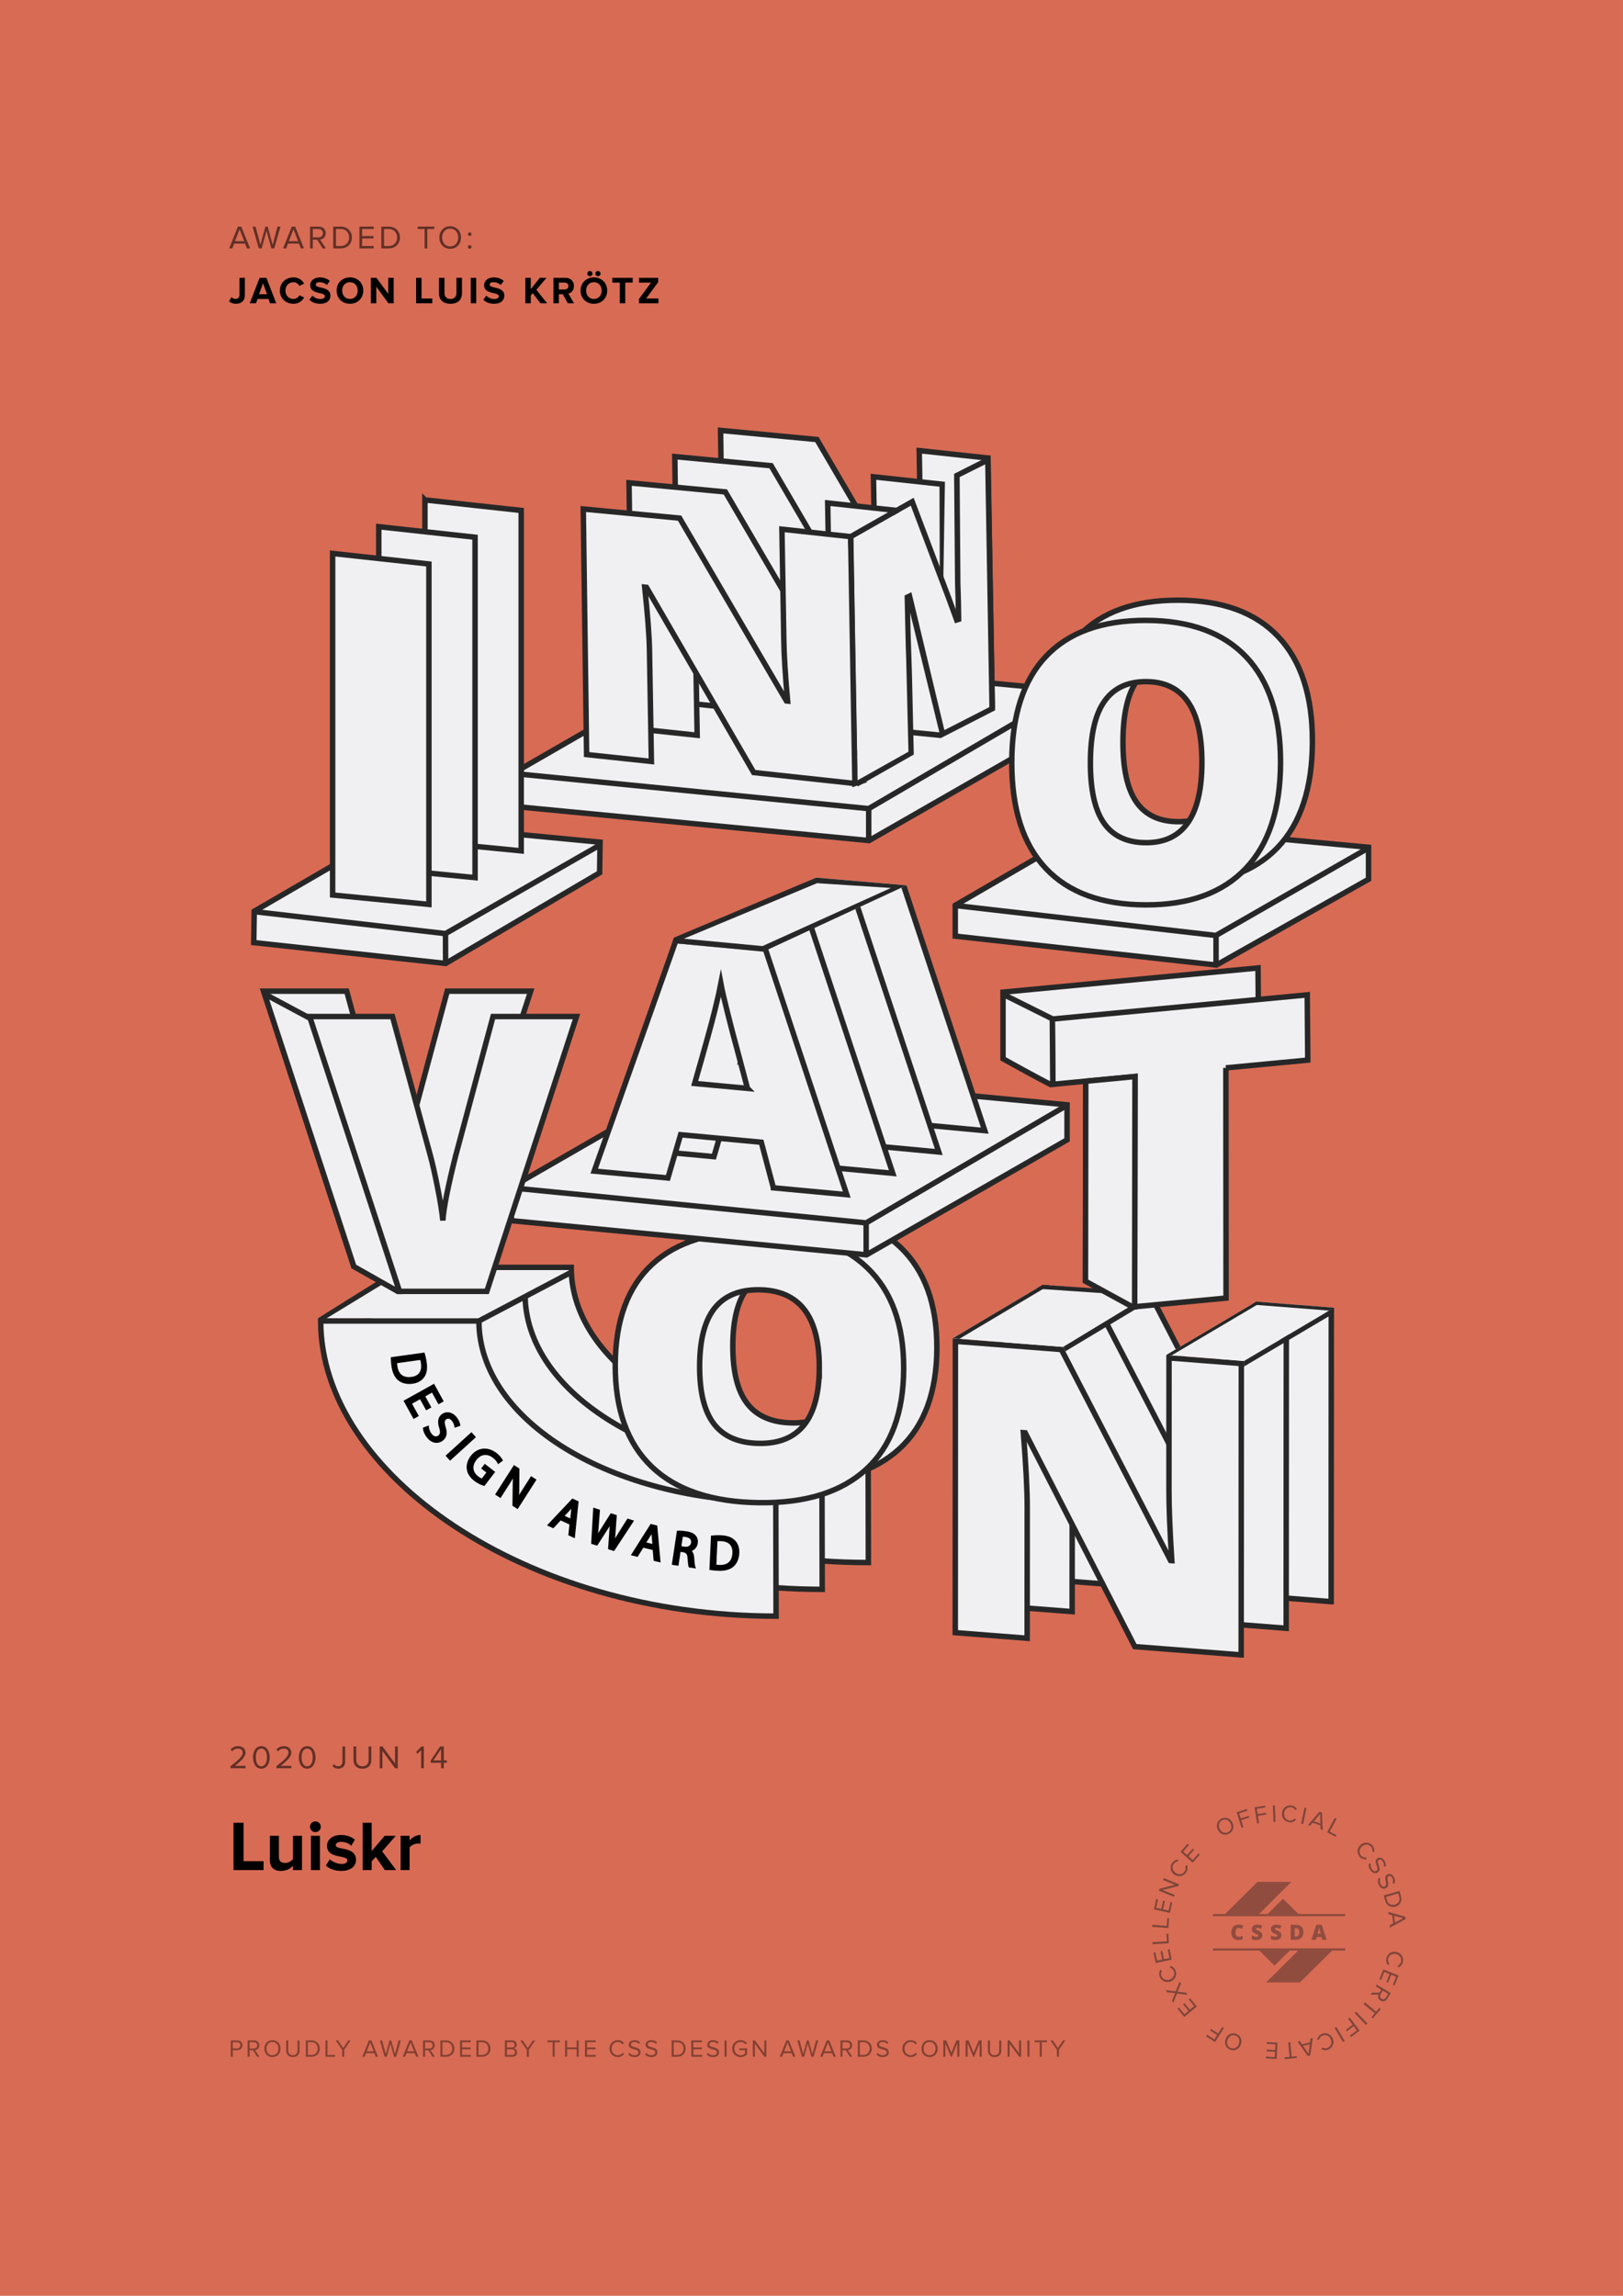 <svg xmlns="http://www.w3.org/2000/svg" xmlns:xlink="http://www.w3.org/1999/xlink" width="793.707" height="1122.52" viewBox="0 0 595.28 841.89"><g data-name="Layer"><path d="M0 841.89h595.275V0H0z" fill="#d86b54"/><clipPath id="a"><path transform="matrix(1 0 0 -1 0 841.89)" d="M0 841.89h595.28V0H0z"/></clipPath><g clip-path="url(#a)"><path d="M488.236 587.338l-39.023-3.034-40.192-78.405-.678-.053c.948 11.914 1.421 20.99 1.418 27.226l-.023 48.163-26.367-2.05.051-106.85 38.872 3.022 40.043 77.37.452.035c-.699-10.822-1.046-19.497-1.043-26.027l.023-48.31 26.518 2.063z" fill="#f0f0f2"/><path stroke-width="2" stroke-miterlimit="10" fill="none" stroke="#272727" d="M488.236 587.338l-39.023-3.034-40.192-78.405-.678-.053c.948 11.914 1.421 20.99 1.418 27.226l-.023 48.163-26.367-2.05.051-106.85 38.872 3.022 40.043 77.37.452.035c-.699-10.822-1.046-19.497-1.043-26.027l.023-48.31 26.518 2.063-.05 106.85z"/><path d="M471.736 597.101l-39.023-3.034-40.192-78.405-.678-.053c.948 11.914 1.42 20.99 1.418 27.226l-.023 48.163-26.367-2.05.05-106.85 38.873 3.022 40.043 77.37.452.035c-.7-10.822-1.046-19.497-1.043-26.027l.023-48.309 26.518 2.062z" fill="#f0f0f2"/><path stroke-width="2" stroke-miterlimit="10" fill="none" stroke="#272727" d="M471.736 597.101l-39.023-3.034-40.192-78.405-.678-.053c.948 11.914 1.42 20.99 1.418 27.226l-.023 48.163-26.367-2.05.05-106.85 38.873 3.022 40.043 77.37.452.035c-.7-10.822-1.046-19.497-1.043-26.027l.023-48.309 26.518 2.062-.051 106.85z"/><path d="M455.235 606.865l-39.023-3.034-40.192-78.405-.678-.053c.948 11.914 1.421 20.99 1.418 27.226l-.023 48.163-26.367-2.05.051-106.85 38.872 3.022 40.043 77.37.452.035c-.699-10.822-1.046-19.497-1.043-26.027l.023-48.31 26.518 2.063z" fill="#f0f0f2"/><path stroke-width="2" stroke-miterlimit="10" fill="none" stroke="#272727" d="M455.235 606.865l-39.023-3.034-40.192-78.405-.678-.053c.948 11.914 1.421 20.99 1.418 27.226l-.023 48.163-26.367-2.05.051-106.85 38.872 3.022 40.043 77.37.452.035c-.699-10.822-1.046-19.497-1.043-26.027l.023-48.31 26.518 2.063-.05 106.85z"/><path d="M349.414 490.78l33-19.62 41.961 3.424-34.453 19.349z" fill="#f0f0f2"/><path d="M390.769 495.535l33.054-19.829-.921-1.766-32.98 19.993zM382.414 471.161l-33 19.62 2.449.19 33.11-19.722z" fill="#272727"/><path d="M382.414 471.161l40.488 2.78-2.314 1.371-40.498-2.745z" fill="#272727"/><path stroke-width="2" stroke-miterlimit="10" fill="none" stroke="#272727" d="M400.88 357.511h0z"/><path d="M427.774 496.87l33.01-19.54 28.51 2.223-33.032 19.544z" fill="#f0f0f2"/><path d="M456.277 501.115l33.018-19.548v-2.014l-33.033 19.544z" fill="#272727"/><path d="M489.295 479.554l-28.512-2.223-1.78 1.053 28.5 2.229z" fill="#272727"/><path d="M460.784 477.33l-33.01 19.54 1.937.162 33.042-19.548z" fill="#272727"/><path d="M431.575 381.73l30.042-2.85-.204-23.923-93.502 8.87.204 23.922 30.127-2.858-.116 84.436 33.52-3.18z" fill="#f0f0f2"/><path stroke-width="2" stroke-miterlimit="10" fill="none" stroke="#272727" d="M431.575 381.73l30.042-2.85-.204-23.923-93.502 8.87.204 23.922 30.127-2.858-.116 84.436 33.52-3.18-.07-84.418z"/><path d="M449.62 391.598l30.041-2.85-.204-23.922-93.502 8.87.204 23.922 30.127-2.858-.116 84.436 33.52-3.18z" fill="#f0f0f2"/><path stroke-width="2" stroke-miterlimit="10" fill="none" stroke="#272727" d="M449.62 391.598l30.041-2.85-.204-23.922-93.502 8.87.204 23.922 30.127-2.858-.116 84.436 33.52-3.18-.07-84.418z"/><path d="M398.123 469.833l.108-73.336 18.053-1.716-.123 84.433-.751.053z" fill="#f0f0f2"/><path d="M417.287 393.682l-20.054 1.905-.11 74.839 18.066 9.86 1.97-.14zm-2.003 2.199l-.121 82.112-16.038-8.753.106-71.834z" fill="#272727"/><path d="M385.365 397.693c-4.585-2.275-15.049-8.085-17.484-9.441V364.6l18.09 9.016.185 24.003-.79.073" fill="#f0f0f2"/><path d="M366.881 362.985v25.855s13.204 7.376 18.293 9.875a119.6 119.6 0 001.99-.188l-.197-25.531zm2 3.232l16.095 8.022.171 22.226c-4.539-2.301-13.284-7.143-16.266-8.801v-21.447" fill="#272727"/><path d="M318.495 572.999c-92.195 0-167.021-52.106-167.021-108.243h58.04c0 36.619 48.753 66.305 108.893 66.305z" fill="#f0f0f2"/><path stroke-width="2" stroke-miterlimit="10" fill="none" stroke="#272727" d="M318.495 572.999c-92.195 0-167.021-52.106-167.021-108.243h58.04c0 36.619 48.753 66.305 108.893 66.305l.088 41.938z"/><path d="M301.568 582.827c-92.195 0-167.021-52.106-167.021-108.243h58.04c0 36.619 48.753 66.305 108.893 66.305z" fill="#f0f0f2"/><path stroke-width="2" stroke-miterlimit="10" fill="none" stroke="#272727" d="M301.568 582.827c-92.195 0-167.021-52.106-167.021-108.243h58.04c0 36.619 48.753 66.305 108.893 66.305l.088 41.938z"/><path d="M284.64 592.655c-92.194 0-167.02-52.106-167.02-108.243h58.04c0 36.619 48.753 66.305 108.893 66.305z" fill="#f0f0f2"/><path stroke-width="2" stroke-miterlimit="10" fill="none" stroke="#272727" d="M284.64 592.655c-92.194 0-167.02-52.106-167.02-108.243h58.04c0 36.619 48.753 66.305 108.893 66.305l.088 41.938z"/><path d="M116.627 483.404l30.281-17.661h61.995l-32.179 17.66zM209.917 466.334l-34.257 18.078" fill="#f0f0f2"/><path stroke-width="2" stroke-miterlimit="10" fill="none" stroke="#272727" d="M209.917 466.334l-34.257 18.078"/><path d="M117.436 484.872l-.809-1.469 24.422-15.26 1.041 1.706z" fill="#272727"/><path d="M154.135 498.708c.088.311.186.743.264 1.317.2 1.455-.019 2.617-.653 3.453-.597.787-1.547 1.272-2.828 1.441-1.461.205-2.646-.028-3.52-.692-.883-.668-1.433-1.762-1.638-3.252a14.142 14.142 0 01-.115-1.087zm-2.819 8.722c1.924-.267 3.374-1.09 4.306-2.446.911-1.3 1.2-3.043.888-5.323a22.777 22.777 0 00-.704-3.279l-.114-.385-12.365 1.718.01.416c.02.848.103 1.804.245 2.843.334 2.43 1.228 4.263 2.585 5.297.773.6 1.69.985 2.718 1.152a8.167 8.167 0 002.431.007M156.296 517.18l1.919-1.067-2.232-4.058 2.47-1.374 2.359 4.291 1.934-1.076-3.548-6.453-11.19 6.224 3.677 6.685 1.934-1.076-2.487-4.523 2.933-1.63zM163.454 523.277c-.529-1.817-.35-2.345.218-2.784a1.19 1.19 0 01.905-.233c.426.065.847.356 1.218.842.554.728.76 1.453.835 1.932l.086.546 2.13-.731-.053-.38c-.067-.484-.316-1.473-1.227-2.667-.75-.983-1.682-1.616-2.694-1.832a3.431 3.431 0 00-2.847.657c-1.376 1.063-1.676 2.722-.92 5.059.495 1.686.26 2.259-.348 2.728-.363.279-.768.375-1.176.289-.453-.101-.9-.427-1.293-.944a5.04 5.04 0 01-.965-2.43l-.06-.601-2.139.813.023.345c.058.888.608 2.176 1.337 3.132 1.141 1.494 2.444 2.092 3.636 2.092.837 0 1.62-.295 2.251-.783 1.842-1.422 1.581-3.351 1.083-5.05M172.917 525.192l-9.49 8.622 1.645 1.834 9.49-8.623zM177.804 536.791l-1.318 1.72 1.907 1.481-1.686 2.195c-.266-.106-.713-.334-1.356-.834-.982-.764-1.564-1.71-1.68-2.737-.119-1.05.251-2.169 1.07-3.237 1.624-2.114 3.94-2.413 6.043-.779.966.751 1.383 1.395 1.638 1.873l.251.467 1.802-1.31-.175-.353c-.293-.593-1.01-1.537-2.137-2.413-3.244-2.522-7.053-2.118-9.479 1.007-1.171 1.526-1.712 3.306-1.483 4.888.247 1.642 1.139 3.04 2.726 4.274a11.4 11.4 0 003.422 1.797l.31.101 3.968-5.166zM191.847 545.894a74.428 74.428 0 00-1.463 2.371c.05-.739.075-1.509.08-2.32l.052-7.403-2.01-1.3-6.919 10.82 1.993 1.288 2.993-4.68c.606-.95 1.105-1.753 1.558-2.507a49.77 49.77 0 00-.089 2.614l-.092 7.4 1.908 1.235 6.917-10.82-1.992-1.288zM207.099 555.883l2.054-2.183c.139-.152.274-.306.405-.456-.03.205-.054.417-.077.637l-.31 2.963zm-6.47 3.484l2.329 1.08 2.683-2.891 3.216 1.492-.41 3.943 2.374 1.102 1.39-13.523-2.28-1.058zM230.14 556.86l-3.496 5.571-.113.185c-.321.523-.634 1.034-.935 1.536.064-.669.117-1.336.163-1.96l.47-6.579-2.214-.707-3.513 5.562c-.39.62-.77 1.222-1.12 1.801.062-.668.12-1.372.172-2.073l.499-6.552-2.46-.786-.771 13.254 2.206.703 3.668-5.705c.342-.518.648-.998.933-1.466a59.095 59.095 0 00-.135 1.7l-.466 6.746 2.207.705 7.322-11.164zM239.28 566.178l-2.218-.543 1.6-2.538c.103-.17.205-.344.31-.524.011.207.025.42.044.638zm-.653-7.34l-7.247 11.465 2.491.61 2.08-3.354 3.442.842.348 3.949 2.54.622-1.215-13.536zM253.465 565.726c-.08.525-.338.937-.747 1.19-.438.272-1.029.36-1.71.257l-1.092-.166.523-3.468c.253.004.607.03 1.043.098 1.488.244 2.154.947 1.983 2.089m-1.768-4.196c-1.106-.17-2.242-.246-3.035-.203l-.377.019-1.882 12.477 2.43.37.77-5.111.952.145c1.003.192 1.53.588 1.63 2.228.13 1.83.24 2.692.39 3.074l.097.25 2.595.396-.26-.734c-.159-.444-.267-1.683-.392-3.254-.079-1.062-.373-1.882-.88-2.45 1.19-.485 1.984-1.491 2.184-2.816.158-1.051-.085-2.028-.683-2.746-.709-.872-1.8-1.38-3.539-1.645M268.625 569.498c-.14 3.003-1.8 4.526-4.798 4.377a13.69 13.69 0 01-1.084-.085l.4-8.61c.32-.03.763-.05 1.336-.021 1.46.068 2.554.498 3.255 1.278.661.734.96 1.763.891 3.06m.925-4.64c-1.105-1.138-2.754-1.743-5.042-1.852a22.266 22.266 0 00-3.332.097l-.396.04-.585 12.54.407.068c.83.135 1.781.229 2.824.279.415.019.815.02 1.2 0 1.882-.09 3.407-.631 4.451-1.587 1.262-1.137 1.978-2.824 2.075-4.878.091-1.952-.449-3.537-1.602-4.707"/><path d="M312.671 494.042c-.047 18.686-7.385 27.936-22.017 27.75-7.44-.094-12.95-2.434-16.536-7.02-3.583-4.583-5.364-11.68-5.34-21.287.024-9.652 1.865-16.757 5.522-21.316 3.657-4.56 9.107-6.793 16.347-6.701 14.73.187 22.072 9.712 22.024 28.574m-74.842-.95c-.04 16.262 4.417 28.68 13.372 37.256 8.958 8.575 22.09 12.973 39.399 13.193 17.062.216 30.154-3.87 39.275-12.26 9.123-8.39 13.705-20.716 13.746-36.978.04-16.086-4.453-28.428-13.484-37.026-9.03-8.6-22.175-13.008-39.435-13.227-17.31-.22-30.438 3.823-39.387 12.127-8.95 8.304-13.443 20.609-13.485 36.915" fill="#f0f0f2"/><path stroke-width="2" stroke-miterlimit="10" fill="none" stroke="#272727" d="M312.671 494.042c-.047 18.686-7.385 27.936-22.017 27.75-7.44-.094-12.95-2.434-16.536-7.02-3.583-4.583-5.364-11.68-5.34-21.287.024-9.652 1.865-16.757 5.522-21.316 3.657-4.56 9.107-6.793 16.347-6.701 14.73.187 22.072 9.712 22.024 28.574zm-74.842-.95c-.04 16.262 4.417 28.68 13.372 37.256 8.958 8.575 22.09 12.973 39.399 13.193 17.062.216 30.154-3.87 39.275-12.26 9.123-8.39 13.705-20.716 13.746-36.978.04-16.086-4.453-28.428-13.484-37.026-9.03-8.6-22.175-13.008-39.435-13.227-17.31-.22-30.438 3.823-39.387 12.127-8.95 8.304-13.443 20.609-13.485 36.915z"/><path d="M300.503 501.549c-.047 18.686-7.385 27.936-22.017 27.75-7.44-.094-12.951-2.434-16.536-7.02-3.583-4.583-5.364-11.68-5.34-21.287.024-9.652 1.865-16.757 5.522-21.316 3.657-4.56 9.107-6.793 16.347-6.701 14.73.187 22.072 9.712 22.024 28.574m-74.842-.95c-.041 16.262 4.417 28.68 13.372 37.256 8.957 8.575 22.089 12.973 39.398 13.193 17.062.216 30.154-3.87 39.275-12.26 9.123-8.39 13.705-20.716 13.746-36.978.04-16.086-4.453-28.427-13.484-37.026-9.03-8.6-22.175-13.008-39.435-13.227-17.31-.22-30.438 3.823-39.387 12.127-8.948 8.304-13.443 20.609-13.485 36.915" fill="#f0f0f2"/><path stroke-width="2" stroke-miterlimit="10" fill="none" stroke="#272727" d="M300.503 501.549c-.047 18.686-7.385 27.936-22.017 27.75-7.44-.094-12.951-2.434-16.536-7.02-3.583-4.583-5.364-11.68-5.34-21.287.024-9.652 1.865-16.757 5.522-21.316 3.657-4.56 9.107-6.793 16.347-6.701 14.73.187 22.072 9.712 22.024 28.574zm-74.842-.95c-.041 16.262 4.417 28.68 13.372 37.256 8.957 8.575 22.089 12.973 39.398 13.193 17.062.216 30.154-3.87 39.275-12.26 9.123-8.39 13.705-20.716 13.746-36.978.04-16.086-4.453-28.427-13.484-37.026-9.03-8.6-22.175-13.008-39.435-13.227-17.31-.22-30.438 3.823-39.387 12.127-8.948 8.304-13.443 20.609-13.485 36.915z"/><path d="M261.251 392.893l-73.683 42.444v12.298l130.243 12.524 73.556-42.164v-12.852z" fill="#f0f0f2"/><path stroke-width="2" stroke-miterlimit="10" fill="none" stroke="#272727" d="M261.251 392.893l-73.683 42.444v12.298l130.243 12.524 73.556-42.164v-12.852l-130.116-12.25z"/><path stroke-width="2" stroke-miterlimit="10" fill="none" stroke="#272727" d="M187.448 435.578l130.233 12.867 73.566-43.062M317.692 460.399l-.01-11.954"/><path d="M324.774 375.65l-3.891-14.641c-.906-3.257-2.007-7.464-3.303-12.622-1.296-5.158-2.15-8.847-2.56-11.067-.378 1.988-1.124 5.25-2.235 9.787-1.112 4.536-3.574 13.449-7.386 26.737zm9.509 36.463l-4.447-16.716-29.592-2.758-4.65 15.867-27.037-2.52 30.608-83.477 32.216 2.19 29.815 89.922z" fill="#f0f0f2"/><path d="M306.692 372.96l16.746 1.56-3.522-13.254c-.898-3.228-2.012-7.484-3.306-12.636a363.762 363.762 0 01-1.595-6.557 393.896 393.896 0 01-1.26 5.27c-1.07 4.375-3.447 12.99-7.063 25.617m19.416 3.819l-22.004-2.051.333-1.16c3.796-13.236 6.277-22.22 7.375-26.7 1.106-4.51 1.854-7.785 2.226-9.735l1-5.24.966 5.246c.402 2.185 1.26 5.887 2.545 11.004 1.291 5.136 2.4 9.375 3.297 12.598zm8.961 34.402l24.696 2.302-29.194-88.046-31.406-2.928-29.238 82.6 24.94 2.325 4.648-15.868 31.108 2.9zm27.558 4.578l-29.132-2.716-4.447-16.715-28.078-2.617-4.648 15.867-29.137-2.716 30.27-84.233 35.02 2.03z" fill="#272727"/><path d="M307.902 383.474l-3.891-14.641c-.906-3.258-2.007-7.465-3.303-12.623-1.296-5.158-2.15-8.847-2.56-11.067-.378 1.988-1.124 5.25-2.235 9.787-1.112 4.536-3.574 13.45-7.386 26.737zm9.509 36.462l-4.447-16.715-29.592-2.758-4.65 15.867-27.038-2.52 29.277-82.707 33.482 1.223 29.88 90.119z" fill="#f0f0f2"/><path stroke-width="2" stroke-miterlimit="10" fill="none" stroke="#272727" d="M307.902 383.474l-3.891-14.641c-.906-3.258-2.007-7.465-3.303-12.623-1.296-5.158-2.15-8.847-2.56-11.067-.378 1.988-1.124 5.25-2.235 9.787-1.112 4.536-3.574 13.45-7.386 26.737l19.375 1.806zm9.509 36.462l-4.447-16.715-29.592-2.758-4.65 15.867-27.038-2.52 29.277-82.707 33.482 1.223 29.88 90.119-26.912-2.51z"/><path d="M291.03 391.297l-3.892-14.64c-.906-3.258-2.007-7.465-3.303-12.623-1.296-5.158-2.15-8.847-2.56-11.067-.378 1.988-1.124 5.25-2.235 9.787-1.112 4.536-3.574 13.45-7.386 26.737zm9.508 36.463l-4.447-16.716-29.592-2.758-4.649 15.867-27.039-2.52 29.99-82.525 32.77 1.041 29.88 90.12z" fill="#f0f0f2"/><path stroke-width="2" stroke-miterlimit="10" fill="none" stroke="#272727" d="M291.03 391.297l-3.892-14.64c-.906-3.258-2.007-7.465-3.303-12.623-1.296-5.158-2.15-8.847-2.56-11.067-.378 1.988-1.124 5.25-2.235 9.787-1.112 4.536-3.574 13.45-7.386 26.737l19.375 1.806zm9.508 36.463l-4.447-16.716-29.592-2.758-4.649 15.867-27.039-2.52 29.99-82.525 32.77 1.041 29.88 90.12-26.913-2.509z"/><path d="M274.157 399.121l-3.89-14.641c-.907-3.257-2.008-7.464-3.304-12.622-1.296-5.158-2.15-8.847-2.56-11.067-.378 1.988-1.124 5.25-2.235 9.787-1.112 4.536-3.574 13.449-7.386 26.737zm9.51 36.463l-4.448-16.716-29.592-2.758-4.649 15.867-27.039-2.52 29.951-84.542 32.808 3.058 29.881 90.119z" fill="#f0f0f2"/><path stroke-width="2" stroke-miterlimit="10" fill="none" stroke="#272727" d="M274.157 399.121l-3.89-14.641c-.907-3.257-2.008-7.464-3.304-12.622-1.296-5.158-2.15-8.847-2.56-11.067-.378 1.988-1.124 5.25-2.235 9.787-1.112 4.536-3.574 13.449-7.386 26.737l19.375 1.806zm9.51 36.463l-4.448-16.716-29.592-2.758-4.649 15.867-27.039-2.52 29.951-84.542 32.808 3.058 29.881 90.119-26.913-2.508z"/><path d="M299.357 321.835l-52.762 23.908 33.183 3.238 52.697-24.322z" fill="#f0f0f2"/><path d="M299.357 321.835l-52.163 22.001-.688 1.981 33.498 3.164 52.471-24.322zm.318 2.034l27.08 1.755-47.099 21.315-28.81-2.718z" fill="#272727"/><path d="M141.148 414.827c.736 2.757 1.585 6.549 2.551 11.374.965 4.826 1.61 8.847 1.93 12.064.275-4.458 1.838-12.362 4.687-23.714l13.718-51.08h30.607L161.76 464.253h-32.054L96.685 363.47h30.47z" fill="#f0f0f2"/><path stroke-width="2" stroke-miterlimit="10" fill="none" stroke="#272727" d="M141.148 414.827c.736 2.757 1.585 6.549 2.551 11.374.965 4.826 1.61 8.847 1.93 12.064.275-4.458 1.838-12.362 4.687-23.714l13.718-51.08h30.607L161.76 464.253h-32.054L96.685 363.47h30.47l13.993 51.356z"/><path d="M157.947 424.135c.736 2.757 1.585 6.55 2.55 11.374.966 4.826 1.61 8.847 1.93 12.064.276-4.458 1.839-12.362 4.688-23.714l13.718-51.08h30.607l-32.882 100.782h-32.054l-33.02-100.782h30.469z" fill="#f0f0f2"/><path stroke-width="2" stroke-miterlimit="10" fill="none" stroke="#272727" d="M157.947 424.135c.736 2.757 1.585 6.55 2.55 11.374.966 4.826 1.61 8.847 1.93 12.064.276-4.458 1.839-12.362 4.688-23.714l13.718-51.08h30.607l-32.882 100.782h-32.054l-33.02-100.782h30.469l13.994 51.356z"/><path d="M145.927 473.583l-16.133-9.122-32.753-99.968 16.753 8.974.176.569 32.523 99.547z" fill="#f0f0f2"/><path d="M95.314 362.433l33.65 102.707 16.7 9.443h2.208L114.925 373.74l-.298-.96zm3.454 4.12l14.192 7.602.064.205 31.847 97.478-14.248-8.057z" fill="#272727"/><path d="M262.187 240.976l-73.683 42.444v12.298l130.243 12.524 73.556-42.164v-12.851z" fill="#f0f0f2"/><path stroke-width="2" stroke-miterlimit="10" fill="none" stroke="#272727" d="M262.187 240.976l-73.683 42.444v12.298l130.243 12.524 73.556-42.164v-12.851l-130.116-12.25z"/><path stroke-width="2" stroke-miterlimit="10" fill="none" stroke="#272727" d="M188.384 283.66l130.233 12.868 73.566-43.062M318.627 308.482l-.01-11.954"/><path d="M402.926 301.438l-52.556 30.544v11.309l95.786 10.594 55.783-31.451v-11.728z" fill="#f0f0f2"/><path stroke-width="2" stroke-miterlimit="10" fill="none" stroke="#272727" d="M402.926 301.438l-52.556 30.544v11.309l95.786 10.594 55.783-31.451v-11.728l-99.013-9.268z"/><path stroke-width="2" stroke-miterlimit="10" fill="none" stroke="#272727" d="M349.865 332.003l96.112 11.04 55.962-32.094M446.017 343.048v10.51"/><path d="M432.173 242.474c-6.722-.014-11.78 2.382-15.175 7.186-3.394 4.805-5.102 12.249-5.123 22.333-.02 10.038 1.634 17.432 4.962 22.18 3.33 4.75 8.446 7.132 15.352 7.146 13.584.028 20.395-9.72 20.436-29.242.04-19.707-6.777-29.575-20.452-29.603m-36.517-9.262c8.306-8.777 20.494-13.15 36.563-13.116 16.024.033 28.23 4.49 36.613 13.372 8.386 8.88 12.56 21.724 12.525 38.53-.035 16.99-4.286 29.92-12.754 38.79-8.467 8.869-20.62 13.287-36.46 13.254-16.07-.033-28.262-4.478-36.579-13.336-8.315-8.858-12.456-21.782-12.42-38.773.035-17.036 4.205-29.943 12.512-38.721" fill="#f0f0f2"/><path stroke-width="2" stroke-miterlimit="10" fill="none" stroke="#272727" d="M432.173 242.474c-6.722-.014-11.78 2.382-15.175 7.186-3.394 4.805-5.102 12.249-5.123 22.333-.02 10.038 1.634 17.432 4.962 22.18 3.33 4.75 8.446 7.132 15.352 7.146 13.584.028 20.395-9.72 20.436-29.242.04-19.707-6.777-29.575-20.452-29.603zm-36.517-9.262c8.306-8.777 20.494-13.15 36.563-13.116 16.024.033 28.23 4.49 36.613 13.372 8.386 8.88 12.56 21.724 12.525 38.53-.035 16.99-4.286 29.92-12.754 38.79-8.467 8.869-20.62 13.287-36.46 13.254-16.07-.033-28.262-4.478-36.579-13.336-8.315-8.858-12.456-21.782-12.42-38.773.035-17.036 4.205-29.943 12.512-38.721z"/><path d="M420.307 249.959c-6.746-.014-11.824 2.391-15.23 7.212-3.407 4.823-5.12 12.294-5.142 22.415-.02 10.075 1.64 17.495 4.98 22.262 3.341 4.767 8.476 7.157 15.408 7.172 13.634.028 20.47-9.755 20.51-29.35.041-19.779-6.8-29.683-20.526-29.711m-36.65-9.295c8.336-8.81 20.57-13.198 36.696-13.165 16.083.034 28.332 4.507 36.747 13.421 8.416 8.914 12.606 21.804 12.571 38.671-.036 17.053-4.302 30.031-12.8 38.932-8.499 8.901-20.697 13.336-36.595 13.303-16.128-.034-28.365-4.496-36.712-13.386-8.345-8.89-12.5-21.861-12.466-38.914.035-17.098 4.221-30.052 12.558-38.862" fill="#f0f0f2"/><path stroke-width="2" stroke-miterlimit="10" fill="none" stroke="#272727" d="M420.307 249.959c-6.746-.014-11.824 2.391-15.23 7.212-3.407 4.823-5.12 12.294-5.142 22.415-.02 10.075 1.64 17.495 4.98 22.262 3.341 4.767 8.476 7.157 15.408 7.172 13.634.028 20.47-9.755 20.51-29.35.041-19.779-6.8-29.683-20.526-29.711zm-36.65-9.295c8.336-8.81 20.57-13.198 36.696-13.165 16.083.034 28.332 4.507 36.747 13.421 8.416 8.914 12.606 21.804 12.571 38.671-.036 17.053-4.302 30.031-12.8 38.932-8.499 8.901-20.697 13.336-36.595 13.303-16.128-.034-28.365-4.496-36.712-13.386-8.345-8.89-12.5-21.861-12.466-38.914.035-17.098 4.221-30.052 12.558-38.862z"/><path d="M363.922 258.493l-37.108-4.017-39.347-67.915-.645-.07c1.079 10.129 1.665 17.836 1.755 23.119l.7 40.803-23.766-2.524-1.221-90.051 35.326 3.34 39.189 67.033.43.046c-.825-9.194-1.285-16.557-1.38-22.09l-.702-40.925 25.216 2.729z" fill="#f0f0f2"/><path stroke-width="2" stroke-miterlimit="10" fill="none" stroke="#272727" d="M363.922 258.493l-37.108-4.017-39.347-67.915-.645-.07c1.079 10.129 1.665 17.836 1.755 23.119l.7 40.803-23.766-2.524-1.221-90.051 35.326 3.34 39.189 67.033.43.046c-.825-9.194-1.285-16.557-1.38-22.09l-.702-40.925 25.216 2.729 1.553 90.522z"/><path d="M345.881 269.693l-35.356-3.454-39.845-70.07-.645-.07c1.08 10.128 1.665 17.835 1.755 23.118l.7 40.803-23.766-2.524-1.22-90.05 35.325 3.339 39.19 67.033.43.046c-.826-9.194-1.286-16.557-1.38-22.088l-.703-40.927 25.216 2.729z" fill="#f0f0f2"/><path d="M311.138 265.294l33.74 3.296-.293-90.113-23.199-2.512.683 39.794c.093 5.48.556 12.889 1.376 22.016l.11 1.216-2.146-.234-39.184-67.024-33.707-3.187 1.194 88.05 21.76 2.31-.682-39.672c-.09-5.23-.678-12.977-1.749-23.03l-.132-1.232 2.387.257zm33.918 5.369l-35.145-3.48-.255-.45-38.269-67.3c.852 8.456 1.323 15.095 1.403 19.767l.72 41.934-25.774-2.736-1.247-92.053 36.945 3.493 37.705 64.493c-.629-7.532-.988-13.756-1.07-18.538l-.722-42.06 27.232 2.948z" fill="#272727"/><path d="M330.349 277.707l-37.108-4.017-39.347-67.915-.645-.069c1.079 10.128 1.665 17.834 1.755 23.118l.7 40.803-23.766-2.524-1.221-90.05 35.326 3.34 39.189 67.032.43.046c-.825-9.194-1.285-16.557-1.38-22.089l-.702-40.926 25.216 2.73z" fill="#f0f0f2"/><path stroke-width="2" stroke-miterlimit="10" fill="none" stroke="#272727" d="M330.349 277.707l-37.108-4.017-39.347-67.915-.645-.069c1.079 10.128 1.665 17.834 1.755 23.118l.7 40.803-23.766-2.524-1.221-90.05 35.326 3.34 39.189 67.032.43.046c-.825-9.194-1.285-16.557-1.38-22.089l-.702-40.926 25.216 2.73 1.553 90.521z"/><path d="M313.563 287.315l-37.108-4.017-39.347-67.915-.646-.07c1.08 10.129 1.665 17.836 1.755 23.119l.7 40.803-23.766-2.524-1.22-90.05L249.255 190l39.19 67.033.43.046c-.826-9.194-1.286-16.557-1.38-22.09l-.703-40.925 25.216 2.729z" fill="#f0f0f2"/><path stroke-width="2" stroke-miterlimit="10" fill="none" stroke="#272727" d="M313.563 287.315l-37.108-4.017-39.347-67.915-.646-.07c1.08 10.129 1.665 17.836 1.755 23.119l.7 40.803-23.766-2.524-1.22-90.05L249.255 190l39.19 67.033.43.046c-.826-9.194-1.286-16.557-1.38-22.09l-.703-40.925 25.216 2.729 1.553 90.522z"/><path d="M363.556 259.601l-18.175 9.303-11.893-50.405-1.739.73c.535 9.747 1.244 16.967 1.622 22.592l.743 33.943-19.572 10.371-1.523-88.765 21.035-11.943 13.97 34.054 2.87 7.85.697-.224c-.117-8.42-.13-6.899-.315-13.17l-1.315-39.118 11.86-6.179z" fill="#f0f0f2"/><path d="M313.02 197.37l1.522 88.765 18.657-10.471-.827-33.821c-.13-1.917-.593-23.472-.593-23.472l2.497-1.196 12.097 50.568 16.504-8.448-1.529-89.022-9.37 4.683.297 38.947c.052 1.749.091 2.89.121 3.81.08 2.397.11 3.295.195 9.38l.01.74-2.316.745-3.2-8.754-13.03-34.396zm1.545 91.059L311 196.217l24.098-13.681 13.862 36.59 1.578 4.316c-.048-2.925-.08-3.874-.14-5.662-.03-.922-.069-2.065-.12-3.813l-.34-40.203 13.348-6.756 1.695 93.457-19.924 10.198-11.228-45.967c.107 7.296.621 20.78.646 22.003.027 1.325.05 2.65.095 3.975l.233 10.39.22 9.776.123 5.554.007.309z" fill="#272727"/><path d="M148.61 302.015l-55.369 32.15-.164 11.494 70.357 7.649 56.49-33.245.162-11.224z" fill="#f0f0f2"/><path stroke-width="2" stroke-miterlimit="10" fill="none" stroke="#272727" d="M148.61 302.015l-55.369 32.15-.164 11.494 70.357 7.649 56.49-33.245.162-11.224-71.477-6.824z"/><path stroke-width="2" stroke-miterlimit="10" fill="none" stroke="#272727" d="M93.24 334.307l70.159 8.058 55.962-32.093M163.399 342.175l.036 11.132"/><path d="M155.85 183.326v125.252l35.317 3.441V187.19z" fill="#f0f0f2"/><path stroke-width="2" stroke-miterlimit="10" fill="none" stroke="#272727" d="M155.85 183.326v125.252l35.317 3.441V187.19l-35.316-3.863z"/><path d="M138.924 193.142v125.252l35.316 3.441v-124.83z" fill="#f0f0f2"/><path stroke-width="2" stroke-miterlimit="10" fill="none" stroke="#272727" d="M138.924 193.142v125.252l35.316 3.441v-124.83l-35.316-3.863z"/><path d="M121.997 202.958V328.21l35.316 3.441v-124.83z" fill="#f0f0f2"/><path stroke-width="2" stroke-miterlimit="10" fill="none" stroke="#272727" d="M121.997 202.958V328.21l35.316 3.441v-124.83l-35.316-3.863z"/><g opacity=".4"><clipPath id="b"><path transform="matrix(1 0 0 -1 0 841.89)" d="M83.932 70.956h347.614v24.2H83.932z"/></clipPath><g clip-path="url(#b)"><symbol id="c"><path d="M.083 0v.265h.185C.4.265.477.357.477.466c0 .109-.075.201-.209.201H0V0h.083m.175.339H.083v.254h.175C.337.593.391.541.391.466.391.391.337.339.258.339z"/></symbol><symbol id="d"><path d="M.484 0l-.18.272a.184.184 0 01.173.194C.477.589.39.667.268.667H0V0h.083v.265h.133L.386 0h.098M.258.338H.083v.255h.175C.337.593.391.541.391.466.391.391.337.338.258.338z"/></symbol><symbol id="e"><path d="M.331 0c.197 0 .331.148.331.345C.662.542.528.69.331.69.133.69 0 .542 0 .345 0 .148.133 0 .331 0m0 .074C.181.074.086.19.086.345c0 .156.095.271.245.271C.48.616.576.501.576.345.576.19.48.074.331.074z"/></symbol><symbol id="f"><path d="M.272 0c.181 0 .272.106.272.272v.407H.461V.273C.461.151.395.074.272.074S.083.151.083.273v.406H0V.271C0 .107.091 0 .272 0z"/></symbol><symbol id="g"><path d="M.228 0C.435 0 .57.143.57.333.57.522.435.667.228.667H0V0h.228m0 .074H.083v.519h.145c.165 0 .256-.116.256-.26C.484.19.39.074.228.074z"/></symbol><symbol id="h"><path d="M.393 0v.074h-.31v.593H0V0h.393z"/></symbol><symbol id="i"><path d="M.346 0v.282l.262.385H.511L.304.357l-.207.31H0L.263.282V0h.083z"/></symbol><symbol id="k"><path d="M.64 0L.371.667H.268L0 0h.095l.059.148h.332L.545 0H.64M.461.222H.178L.32.581.461.222z"/></symbol><symbol id="l"><path d="M.664 0l.19.667H.762L.615.111.462.667H.393L.24.111.092.667H0L.19 0h.09l.147.538L.574 0h.09z"/></symbol><symbol id="m"><path d="M.437 0v.074H.083v.23H.43v.074H.083v.215h.354v.074H0V0h.437z"/></symbol><symbol id="n"><path d="M.304 0c.122 0 .193.073.193.18 0 .08-.059.153-.13.164a.152.152 0 01.117.153c0 .1-.071.17-.187.17H0V0h.304M.283.378h-.2v.215h.2C.358.593.398.545.398.485.398.424.358.378.283.378M.287.074H.083v.23h.204C.369.304.411.25.411.189.411.118.365.074.287.074z"/></symbol><symbol id="o"><path d="M.294 0v.593h.212v.074H0V.593h.211V0h.083z"/></symbol><symbol id="p"><path d="M.556 0v.667H.473V.38h-.39v.287H0V0h.083v.306h.39V0h.083z"/></symbol><symbol id="q"><path d="M.343 0c.118 0 .198.056.254.132L.526.171A.222.222 0 00.343.074C.197.074.086.187.086.345c0 .159.111.271.257.271A.225.225 0 00.526.519l.07.039A.298.298 0 01.343.69.334.334 0 010 .345C0 .14.151 0 .343 0z"/></symbol><symbol id="r"><path d="M.256 0c.18 0 .246.099.246.196 0 .249-.395.163-.395.313 0 .063.057.106.137.106a.255.255 0 00.193-.08l.05.061A.314.314 0 01.25.689C.119.689.021.614.021.504c0-.238.395-.143.395-.315C.416.138.378.074.259.074a.282.282 0 00-.21.095L0 .106A.33.33 0 01.256 0z"/></symbol><symbol id="s"><path d="M.083 0v.667H0V0h.083z"/></symbol><symbol id="t"><path d="M.343 0c.109 0 .2.046.262.115v.241H.293V.282h.229V.146A.263.263 0 00.343.074C.197.074.086.188.086.346c0 .159.111.271.257.271.08 0 .151-.038.193-.092l.066.041a.318.318 0 01-.259.125A.334.334 0 010 .346C0 .139.153 0 .343 0z"/></symbol><symbol id="u"><path d="M.552 0v.667H.469V.146L.085.667H0V0h.083v.532L.472 0h.08z"/></symbol><symbol id="v"><path d="M.653 0v.667H.534L.326.165.119.667H0V0h.083v.549L.309 0h.034L.57.549V0h.083z"/></symbol><use xlink:href="#c" transform="matrix(9 0 0 -9 84.633 754.235)"/><use xlink:href="#d" transform="matrix(9 0 0 -9 90.816 754.235)"/><use xlink:href="#e" transform="matrix(9 0 0 -9 96.945 754.343)"/><use xlink:href="#f" transform="matrix(9 0 0 -9 104.973 754.343)"/><use xlink:href="#g" transform="matrix(9 0 0 -9 112.173 754.235)"/><use xlink:href="#h" transform="matrix(9 0 0 -9 119.373 754.235)"/><use xlink:href="#i" transform="matrix(9 0 0 -9 123.135 754.235)"/><use xlink:href="#j" transform="matrix(9 0 0 -9 129.588 754.235)"/><use xlink:href="#k" transform="matrix(9 0 0 -9 132.891 754.235)"/><use xlink:href="#l" transform="matrix(9 0 0 -9 139.335 754.235)"/><use xlink:href="#k" transform="matrix(9 0 0 -9 147.713 754.235)"/><use xlink:href="#d" transform="matrix(9 0 0 -9 155.156 754.235)"/><use xlink:href="#g" transform="matrix(9 0 0 -9 161.528 754.235)"/><use xlink:href="#m" transform="matrix(9 0 0 -9 168.728 754.235)"/><use xlink:href="#g" transform="matrix(9 0 0 -9 174.75 754.235)"/><use xlink:href="#j" transform="matrix(9 0 0 -9 181.247 754.235)"/><use xlink:href="#n" transform="matrix(9 0 0 -9 185.171 754.235)"/><use xlink:href="#i" transform="matrix(9 0 0 -9 190.841 754.235)"/><use xlink:href="#j" transform="matrix(9 0 0 -9 197.294 754.235)"/><use xlink:href="#o" transform="matrix(9 0 0 -9 200.804 754.235)"/><use xlink:href="#p" transform="matrix(9 0 0 -9 207.248 754.235)"/><use xlink:href="#m" transform="matrix(9 0 0 -9 214.556 754.235)"/><use xlink:href="#j" transform="matrix(9 0 0 -9 219.875 754.235)"/><use xlink:href="#q" transform="matrix(9 0 0 -9 223.556 754.343)"/><use xlink:href="#r" transform="matrix(9 0 0 -9 230.423 754.343)"/><use xlink:href="#r" transform="matrix(9 0 0 -9 236.597 754.343)"/><use xlink:href="#j" transform="matrix(9 0 0 -9 242.43 754.235)"/><use xlink:href="#g" transform="matrix(9 0 0 -9 246.353 754.235)"/><use xlink:href="#m" transform="matrix(9 0 0 -9 253.553 754.235)"/><use xlink:href="#r" transform="matrix(9 0 0 -9 259.214 754.343)"/><use xlink:href="#s" transform="matrix(9 0 0 -9 265.748 754.235)"/><use xlink:href="#t" transform="matrix(9 0 0 -9 268.556 754.352)"/><use xlink:href="#u" transform="matrix(9 0 0 -9 276.116 754.235)"/><use xlink:href="#j" transform="matrix(9 0 0 -9 282.686 754.235)"/><use xlink:href="#k" transform="matrix(9 0 0 -9 285.99 754.235)"/><use xlink:href="#l" transform="matrix(9 0 0 -9 292.432 754.235)"/><use xlink:href="#k" transform="matrix(9 0 0 -9 300.811 754.235)"/><use xlink:href="#d" transform="matrix(9 0 0 -9 308.254 754.235)"/><use xlink:href="#g" transform="matrix(9 0 0 -9 314.626 754.235)"/><use xlink:href="#r" transform="matrix(9 0 0 -9 321.466 754.343)"/><use xlink:href="#j" transform="matrix(9 0 0 -9 327.298 754.235)"/><use xlink:href="#q" transform="matrix(9 0 0 -9 330.98 754.343)"/><use xlink:href="#e" transform="matrix(9 0 0 -9 337.963 754.343)"/><use xlink:href="#v" transform="matrix(9 0 0 -9 345.991 754.235)"/><use xlink:href="#v" transform="matrix(9 0 0 -9 354.172 754.235)"/><use xlink:href="#f" transform="matrix(9 0 0 -9 362.353 754.343)"/><use xlink:href="#u" transform="matrix(9 0 0 -9 369.553 754.235)"/><use xlink:href="#s" transform="matrix(9 0 0 -9 376.825 754.235)"/><use xlink:href="#o" transform="matrix(9 0 0 -9 379.462 754.235)"/><use xlink:href="#i" transform="matrix(9 0 0 -9 385.285 754.235)"/></g></g><g opacity=".4"><clipPath id="w"><path transform="matrix(1 0 0 -1 0 841.89)" d="M444.885 114.908h48.495V151.8h-48.495z"/></clipPath><g clip-path="url(#w)" fill="#231f20"><path d="M476.226 701.871l-5.67-5.593-5.561 5.593h-3.182l11.817-11.78h-12.4l-11.861 11.78h-4.484v.822h48.495v-.822zM444.885 715.297h17.03l5.54 5.532 5.638-5.532h3.027l-11.74 11.684 12.4.002 6.173-6.111 5.618-5.575h4.81v-.822h-48.496zM454.275 707c.233 0 .45.033.654.098.203.065.406.145.609.24l.454-1.168a3.906 3.906 0 00-1.702-.387c-.544 0-1.017.115-1.42.347-.401.232-.71.563-.923.994-.214.431-.321.931-.321 1.499 0 .91.22 1.605.663 2.086.442.481 1.078.722 1.907.722.579 0 1.097-.102 1.556-.305v-1.255a7 7 0 01-.688.244 2.455 2.455 0 01-.706.102c-.805 0-1.207-.529-1.207-1.586 0-.509.099-.908.297-1.197a.948.948 0 01.827-.434M460.855 710.224a3.31 3.31 0 01-.842-.122 4.425 4.425 0 01-.883-.34v1.323c.268.127.526.217.774.268.248.052.555.077.92.077.439 0 .82-.073 1.147-.22.326-.146.575-.35.748-.616.173-.264.259-.566.259-.907 0-.37-.092-.679-.276-.923-.184-.244-.513-.473-.986-.686-.494-.225-.797-.38-.908-.466-.111-.085-.167-.18-.167-.289 0-.1.044-.184.13-.252.089-.067.229-.1.422-.1.373 0 .817.117 1.33.352l.455-1.146c-.591-.263-1.171-.395-1.74-.395-.644 0-1.15.142-1.518.425-.368.283-.552.678-.552 1.184 0 .27.043.505.129.702.087.198.22.374.399.527.179.152.448.31.806.473a8.6 8.6 0 01.73.353.735.735 0 01.2.171.329.329 0 01.062.198.35.35 0 01-.154.294c-.103.077-.265.115-.485.115M467.86 710.224a3.31 3.31 0 01-.843-.122 4.425 4.425 0 01-.883-.34v1.323c.268.127.526.217.774.268.248.052.555.077.921.077.438 0 .82-.073 1.146-.22.326-.146.575-.35.748-.616.173-.264.26-.566.26-.907 0-.37-.093-.679-.277-.923-.184-.244-.513-.473-.986-.686-.494-.225-.797-.38-.908-.466-.11-.085-.167-.18-.167-.289 0-.1.044-.184.131-.252.088-.067.228-.1.421-.1.373 0 .817.117 1.331.352l.454-1.146c-.59-.263-1.17-.395-1.74-.395-.644 0-1.15.142-1.518.425-.368.283-.552.678-.552 1.184 0 .27.043.505.13.702.086.198.22.374.398.527.18.152.448.31.806.473a8.6 8.6 0 01.731.353.735.735 0 01.2.171.329.329 0 01.061.198.35.35 0 01-.154.294c-.103.077-.265.115-.485.115M476.202 709.745c-.211.262-.541.393-.992.393h-.331v-3.078h.432c.406 0 .709.122.908.364.199.244.298.617.298 1.12 0 .54-.105.94-.315 1.201m1.856-1.253c0-.852-.24-1.503-.72-1.954-.48-.45-1.16-.677-2.042-.677h-1.901v5.494h1.777c.915 0 1.624-.248 2.129-.744.505-.496.757-1.202.757-2.119M483.67 707.376c.066-.293.111-.504.133-.631.025.137.077.365.156.684.08.318.146.577.201.777l.237.902h-1.169c.228-.861.376-1.44.442-1.732m1.035 2.95l.271 1.03h1.623l-1.815-5.517h-1.98l-1.793 5.517h1.631l.278-1.03z"/></g></g><g opacity=".5"><clipPath id="x"><path transform="matrix(1 0 0 -1 0 841.89)" d="M421.1 85.267h96.128v96.147H421.1z"/></clipPath><g clip-path="url(#x)"><use xlink:href="#e" transform="scale(9 -9) rotate(27.035 180.608 66.12)" fill="#231f20"/><symbol id="y"><path d="M.083 0v.304H.43v.074H.083v.215h.354v.074H0V0h.083z"/></symbol><use xlink:href="#y" transform="scale(9 -9) rotate(17.276 270.424 129.29)" fill="#231f20"/><use xlink:href="#y" transform="scale(9 -9) rotate(8.867 504.751 293.216)" fill="#231f20"/><use xlink:href="#s" transform="scale(9 -9) rotate(2.403 1795.623 1200.162)" fill="#231f20"/><use xlink:href="#q" transform="scale(9 -9) rotate(-4.714 -875.522 -671.42)" fill="#231f20"/><use xlink:href="#s" transform="scale(9 -9) rotate(-11.968 -327.92 -290.08)" fill="#231f20"/><use xlink:href="#k" transform="scale(9 -9) rotate(-19.138 -193.893 -195.273)" fill="#231f20"/><use xlink:href="#h" transform="scale(9 -9) rotate(-27.992 -122.722 -145.82)" fill="#231f20"/><use xlink:href="#j" transform="scale(9 -9) rotate(-34.3 -94.118 -125.86)" fill="#231f20"/><use xlink:href="#j" transform="scale(9 -9) rotate(-39.103 -78.36 -114.822)" fill="#231f20"/><use xlink:href="#q" transform="scale(9 -9) rotate(-46.409 -60.368 -102.075)" fill="#231f20"/><use xlink:href="#r" transform="scale(9 -9) rotate(-55.742 -43.993 -90.66)" fill="#231f20"/><use xlink:href="#r" transform="scale(9 -9) rotate(-64.578 -32.544 -82.66)" fill="#231f20"/><use xlink:href="#g" transform="scale(9 -9) rotate(-74.146 -22.913 -75.933)" fill="#231f20"/><use xlink:href="#k" transform="scale(9 -9) rotate(-83.658 -15.234 -70.557)" fill="#231f20"/><use xlink:href="#j" transform="scale(-9 9) rotate(89.072 -68.293 10.55)" fill="#231f20"/><use xlink:href="#j" transform="scale(-9 9) rotate(84.426 -71.88 8.31)" fill="#231f20"/><use xlink:href="#q" transform="scale(-9 9) rotate(77.046 -78.193 4.197)" fill="#231f20"/><use xlink:href="#m" transform="scale(-9 9) rotate(67.732 -87.974 -1.883)" fill="#231f20"/><use xlink:href="#d" transform="scale(-9 9) rotate(58.845 -99.742 -9.309)" fill="#231f20"/><use xlink:href="#o" transform="scale(-9 9) rotate(50.13 -114.933 -18.899)" fill="#231f20"/><use xlink:href="#s" transform="scale(-9 9) rotate(43.591 -130.12 -28.12)" fill="#231f20"/><use xlink:href="#y" transform="scale(-9 9) rotate(37.134 -149.87 -40.774)" fill="#231f20"/><use xlink:href="#s" transform="scale(-9 9) rotate(30.677 -177.775 -57.98)" fill="#231f20"/><use xlink:href="#q" transform="scale(-9 9) rotate(23.409 -226.778 -89.375)" fill="#231f20"/><use xlink:href="#k" transform="scale(-9 9) rotate(13.58 -375.451 -183.15)" fill="#231f20"/><use xlink:href="#o" transform="scale(-9 9) rotate(5.256 -932.616 -533.5)" fill="#231f20"/><use xlink:href="#m" transform="scale(-9 9) rotate(-3.264 1434.575 955.297)" fill="#231f20"/><use xlink:href="#j" transform="scale(-9 9) rotate(-9.947 452.231 337.301)" fill="#231f20"/><use xlink:href="#j" transform="scale(-9 9) rotate(-14.784 294.796 238.484)" fill="#231f20"/><use xlink:href="#e" transform="scale(-9 9) rotate(-22.706 181.354 167.747)" fill="#231f20"/><use xlink:href="#y" transform="scale(-9 9) rotate(-32.448 117.067 127.023)" fill="#231f20"/><use xlink:href="#j" transform="scale(-9 9) rotate(-39.018 91.47 110.856)" fill="#231f20"/><use xlink:href="#j" transform="scale(-9 9) rotate(-43.804 77.52 102.095)" fill="#231f20"/><use xlink:href="#m" transform="scale(-9 9) rotate(-50.469 62.345 92.625)" fill="#231f20"/><symbol id="z"><path d="M.627 0L.368.343l.244.324H.511L.314.4.116.667H.015L.26.342 0 0h.101l.213.284L.527 0h.1z"/></symbol><use xlink:href="#z" transform="scale(-9 9) rotate(-59.538 46.854 82.944)" fill="#231f20"/><use xlink:href="#q" transform="scale(-9 9) rotate(-68.965 34.668 75.269)" fill="#231f20"/><use xlink:href="#m" transform="scale(-9 9) rotate(-78.3 25.164 69.25)" fill="#231f20"/><use xlink:href="#h" transform="scale(-9 9) rotate(-86.555 18.227 64.883)" fill="#231f20"/><use xlink:href="#h" transform="scale(9 -9) rotate(85.694 66.156 -13.612)" fill="#231f20"/><use xlink:href="#m" transform="scale(9 -9) rotate(77.449 72.441 -9.242)" fill="#231f20"/><use xlink:href="#u" transform="scale(9 -9) rotate(67.909 81.31 -3.119)" fill="#231f20"/><use xlink:href="#q" transform="scale(9 -9) rotate(57.767 93.485 5.368)" fill="#231f20"/><use xlink:href="#m" transform="scale(9 -9) rotate(48.543 108.46 15.95)" fill="#231f20"/></g></g><g opacity=".55"><clipPath id="A"><path transform="matrix(1 0 0 -1 0 841.89)" d="M83.934 747.53h108.01v13.265H83.934z"/></clipPath><g clip-path="url(#A)"><symbol id="B"><path d="M.055.39C.085.39.11.415.11.445S.085.5.055.5A.055.055 0 010 .445C0 .415.025.39.055.39m0-.39C.085 0 .11.025.11.055S.085.11.055.11A.055.055 0 010 .055C0 .025.025 0 .055 0z"/></symbol><use xlink:href="#k" transform="matrix(12 0 0 -12 84.042 91.097)"/><use xlink:href="#l" transform="matrix(12 0 0 -12 92.632 91.097)"/><use xlink:href="#k" transform="matrix(12 0 0 -12 103.806 91.097)"/><use xlink:href="#d" transform="matrix(12 0 0 -12 113.73 91.097)"/><use xlink:href="#g" transform="matrix(12 0 0 -12 122.226 91.097)"/><use xlink:href="#m" transform="matrix(12 0 0 -12 131.826 91.097)"/><use xlink:href="#g" transform="matrix(12 0 0 -12 139.854 91.097)"/><use xlink:href="#j" transform="matrix(12 0 0 -12 148.518 91.097)"/><use xlink:href="#o" transform="matrix(12 0 0 -12 153.198 91.097)"/><use xlink:href="#e" transform="matrix(12 0 0 -12 161.14 91.241)"/><use xlink:href="#B" transform="matrix(12 0 0 -12 171.628 91.217)"/><use xlink:href="#j" transform="matrix(12 0 0 -12 174.868 91.097)"/></g></g></g><clipPath id="C"><path transform="matrix(1 0 0 -1 0 841.89)" d="M0 841.89h595.28V0H0z"/></clipPath><g clip-path="url(#C)"><path d="M84.018 110.483l.868-1.527c.364.35.841.673 1.486.673.881 0 1.457-.589 1.457-1.5v-6.247h1.988v6.276c0 2.213-1.372 3.235-3.29 3.235-.94 0-1.836-.252-2.509-.91M96.467 103.872l-1.457 4.02h2.913zm2.577 7.354l-.574-1.583h-4.007l-.588 1.583h-2.269l3.614-9.343h2.493l3.601 9.343zM102.653 106.562c0-2.872 2.17-4.833 4.973-4.833 2.058 0 3.249 1.12 3.908 2.283l-1.71.84c-.392-.756-1.233-1.358-2.198-1.358-1.696 0-2.928 1.302-2.928 3.068 0 1.765 1.232 3.067 2.928 3.067.965 0 1.806-.588 2.199-1.36l1.709.828c-.673 1.162-1.85 2.297-3.908 2.297-2.802 0-4.973-1.961-4.973-4.832M113.489 109.91l1.079-1.514a4.098 4.098 0 002.97 1.261c1.092 0 1.624-.505 1.624-1.037 0-1.652-5.38-.519-5.38-4.034 0-1.555 1.346-2.844 3.545-2.844 1.485 0 2.718.448 3.642 1.303l-1.106 1.457c-.757-.7-1.766-1.023-2.718-1.023-.854 0-1.331.378-1.331.94 0 1.483 5.365.49 5.365 3.977 0 1.708-1.218 2.997-3.74 2.997-1.793 0-3.081-.602-3.95-1.484M131.188 106.562c0-1.751-1.12-3.068-2.844-3.068-1.722 0-2.829 1.317-2.829 3.068 0 1.736 1.107 3.067 2.829 3.067 1.724 0 2.844-1.331 2.844-3.067m-7.718 0c0-2.816 2.059-4.833 4.874-4.833 2.83 0 4.889 2.017 4.889 4.833 0 2.815-2.059 4.832-4.889 4.832-2.815 0-4.874-2.017-4.874-4.832M142.472 111.226l-4.455-6.094v6.094h-1.988v-9.343h2.045l4.328 5.869v-5.87h1.99v9.344zM152.619 111.226v-9.343h1.988v7.592h3.95v1.75zM161.005 107.5v-5.617h2.017v5.547c0 1.302.756 2.199 2.2 2.199 1.442 0 2.184-.897 2.184-2.199v-5.547h2.032v5.602c0 2.326-1.373 3.909-4.217 3.909-2.844 0-4.216-1.597-4.216-3.894M172.667 101.883h1.989v9.343h-1.989zM177.272 109.91l1.079-1.514a4.098 4.098 0 002.97 1.261c1.092 0 1.624-.505 1.624-1.037 0-1.652-5.379-.519-5.379-4.034 0-1.555 1.345-2.844 3.544-2.844 1.485 0 2.718.448 3.642 1.303l-1.106 1.457c-.757-.7-1.766-1.023-2.718-1.023-.854 0-1.331.378-1.331.94 0 1.483 5.365.49 5.365 3.977 0 1.708-1.218 2.997-3.74 2.997-1.793 0-3.081-.602-3.95-1.484M198.233 111.226l-2.83-3.74-.728.869v2.87h-1.99v-9.342h1.99v4.174l3.306-4.174h2.45l-3.711 4.384 3.964 4.959zM208.466 104.895c0-.785-.603-1.261-1.4-1.261h-2.088v2.522h2.088c.797 0 1.4-.477 1.4-1.261m-.196 6.33l-1.835-3.318h-1.457v3.319h-1.989v-9.343h4.371c1.947 0 3.137 1.275 3.137 3.012 0 1.652-1.037 2.535-2.045 2.773l2.101 3.558zM219.316 101.28a.952.952 0 01-.952-.952.95.95 0 01.952-.939.95.95 0 01.952.94.952.952 0 01-.952.951m-2.955 0a.944.944 0 01-.953-.952c0-.519.42-.939.953-.939.517 0 .938.42.938.94a.942.942 0 01-.938.951m4.3 5.281c0-1.75-1.12-3.068-2.844-3.068-1.723 0-2.83 1.317-2.83 3.068 0 1.737 1.107 3.068 2.83 3.068 1.724 0 2.844-1.33 2.844-3.068m-7.718 0c0-2.816 2.059-4.833 4.874-4.833 2.83 0 4.889 2.017 4.889 4.833 0 2.816-2.06 4.832-4.89 4.832-2.814 0-4.873-2.016-4.873-4.832M227.323 111.226v-7.592h-2.731v-1.751h7.45v1.75h-2.716v7.593zM234.376 111.226v-1.611l4.413-5.981h-4.412v-1.751h7.018v1.597l-4.414 5.995h4.512v1.75zM85.65 685.771v-17.343h3.692v14.093h7.332v3.25zM107.465 685.771v-1.586c-.858.962-2.366 1.898-4.42 1.898-2.757 0-4.057-1.508-4.057-3.952v-8.919h3.302v7.62c0 1.742.91 2.314 2.315 2.314 1.274 0 2.288-.702 2.86-1.43v-8.503h3.302v12.559zM114.042 673.213h3.302v12.559h-3.302zm-.338-3.328c0-1.092.91-1.95 1.976-1.95 1.092 0 1.976.858 1.976 1.95a1.974 1.974 0 01-1.976 1.976 1.991 1.991 0 01-1.976-1.976M119.527 684.134l1.431-2.314c.91.858 2.782 1.715 4.341 1.715 1.43 0 2.107-.571 2.107-1.351 0-2.08-7.463-.39-7.463-5.33 0-2.107 1.847-3.952 5.148-3.952 2.132 0 3.823.727 5.071 1.715l-1.326 2.262c-.754-.806-2.184-1.456-3.718-1.456-1.196 0-1.977.547-1.977 1.248 0 1.872 7.437.313 7.437 5.383 0 2.288-1.95 4.03-5.435 4.03-2.183 0-4.29-.728-5.616-1.95M141.16 685.771l-3.328-4.836-1.509 1.612v3.224h-3.302v-17.343h3.302v10.375l4.76-5.59h4.055l-4.966 5.695 5.122 6.864zM146.932 685.771v-12.559h3.302v1.717c.884-1.118 2.444-2.028 4.004-2.028v3.224a4.377 4.377 0 00-.91-.079c-1.092 0-2.548.624-3.094 1.431v8.295z"/><g opacity=".55"><clipPath id="D"><path transform="matrix(1 0 0 -1 0 841.89)" d="M84.57 193.297h79.328v8.264H84.57z"/></clipPath><g clip-path="url(#D)"><path d="M84.582 648.45v-.793c2.878-2.267 4.437-3.598 4.437-4.978 0-1.018-.839-1.462-1.666-1.462-.96 0-1.704.408-2.171 1.007l-.612-.635c.612-.804 1.655-1.26 2.783-1.26 1.331 0 2.686.756 2.686 2.35 0 1.632-1.655 3.12-3.886 4.882h3.922v.888zM97.9 644.455c0-1.595-.517-3.238-2.04-3.238-1.523 0-2.039 1.643-2.039 3.238 0 1.596.516 3.25 2.04 3.25 1.522 0 2.038-1.654 2.038-3.25m-5.097 0c0-1.955.864-4.126 3.058-4.126 2.183 0 3.06 2.171 3.06 4.126 0 1.943-.877 4.138-3.06 4.138-2.194 0-3.058-2.195-3.058-4.138M101.382 648.45v-.793c2.878-2.267 4.437-3.598 4.437-4.978 0-1.018-.84-1.462-1.666-1.462-.96 0-1.704.408-2.171 1.007l-.612-.635c.612-.804 1.655-1.26 2.783-1.26 1.33 0 2.686.756 2.686 2.35 0 1.632-1.655 3.12-3.886 4.882h3.922v.888zM114.7 644.455c0-1.595-.517-3.238-2.04-3.238-1.523 0-2.039 1.643-2.039 3.238 0 1.596.516 3.25 2.04 3.25 1.522 0 2.038-1.654 2.038-3.25m-5.097 0c0-1.955.864-4.126 3.058-4.126 2.183 0 3.06 2.171 3.06 4.126 0 1.943-.877 4.138-3.06 4.138-2.194 0-3.058-2.195-3.058-4.138M121.962 647.669l.516-.755c.348.42.816.791 1.51.791.985 0 1.609-.683 1.609-1.679v-5.577h.995v5.589c0 1.739-1.115 2.555-2.543 2.555-.852 0-1.535-.276-2.087-.924M129.666 645.343v-4.894h.995v4.87c0 1.463.792 2.386 2.267 2.386 1.475 0 2.266-.923 2.266-2.386v-4.87h.996v4.882c0 1.99-1.091 3.262-3.262 3.262-2.171 0-3.262-1.283-3.262-3.25M144.926 648.45l-4.665-6.382v6.381h-.995v-8h1.019l4.606 6.25v-6.25h.995v8zM154.456 648.45v-6.682l-1.283 1.356-.6-.612 2.003-2.063h.876v8zM161.775 641.373l-2.807 4.174h2.807zm0 7.076v-2.027h-3.802v-.827l3.43-5.146h1.367v5.098h1.128v.875h-1.128v2.027z"/></g></g></g></g></svg>
